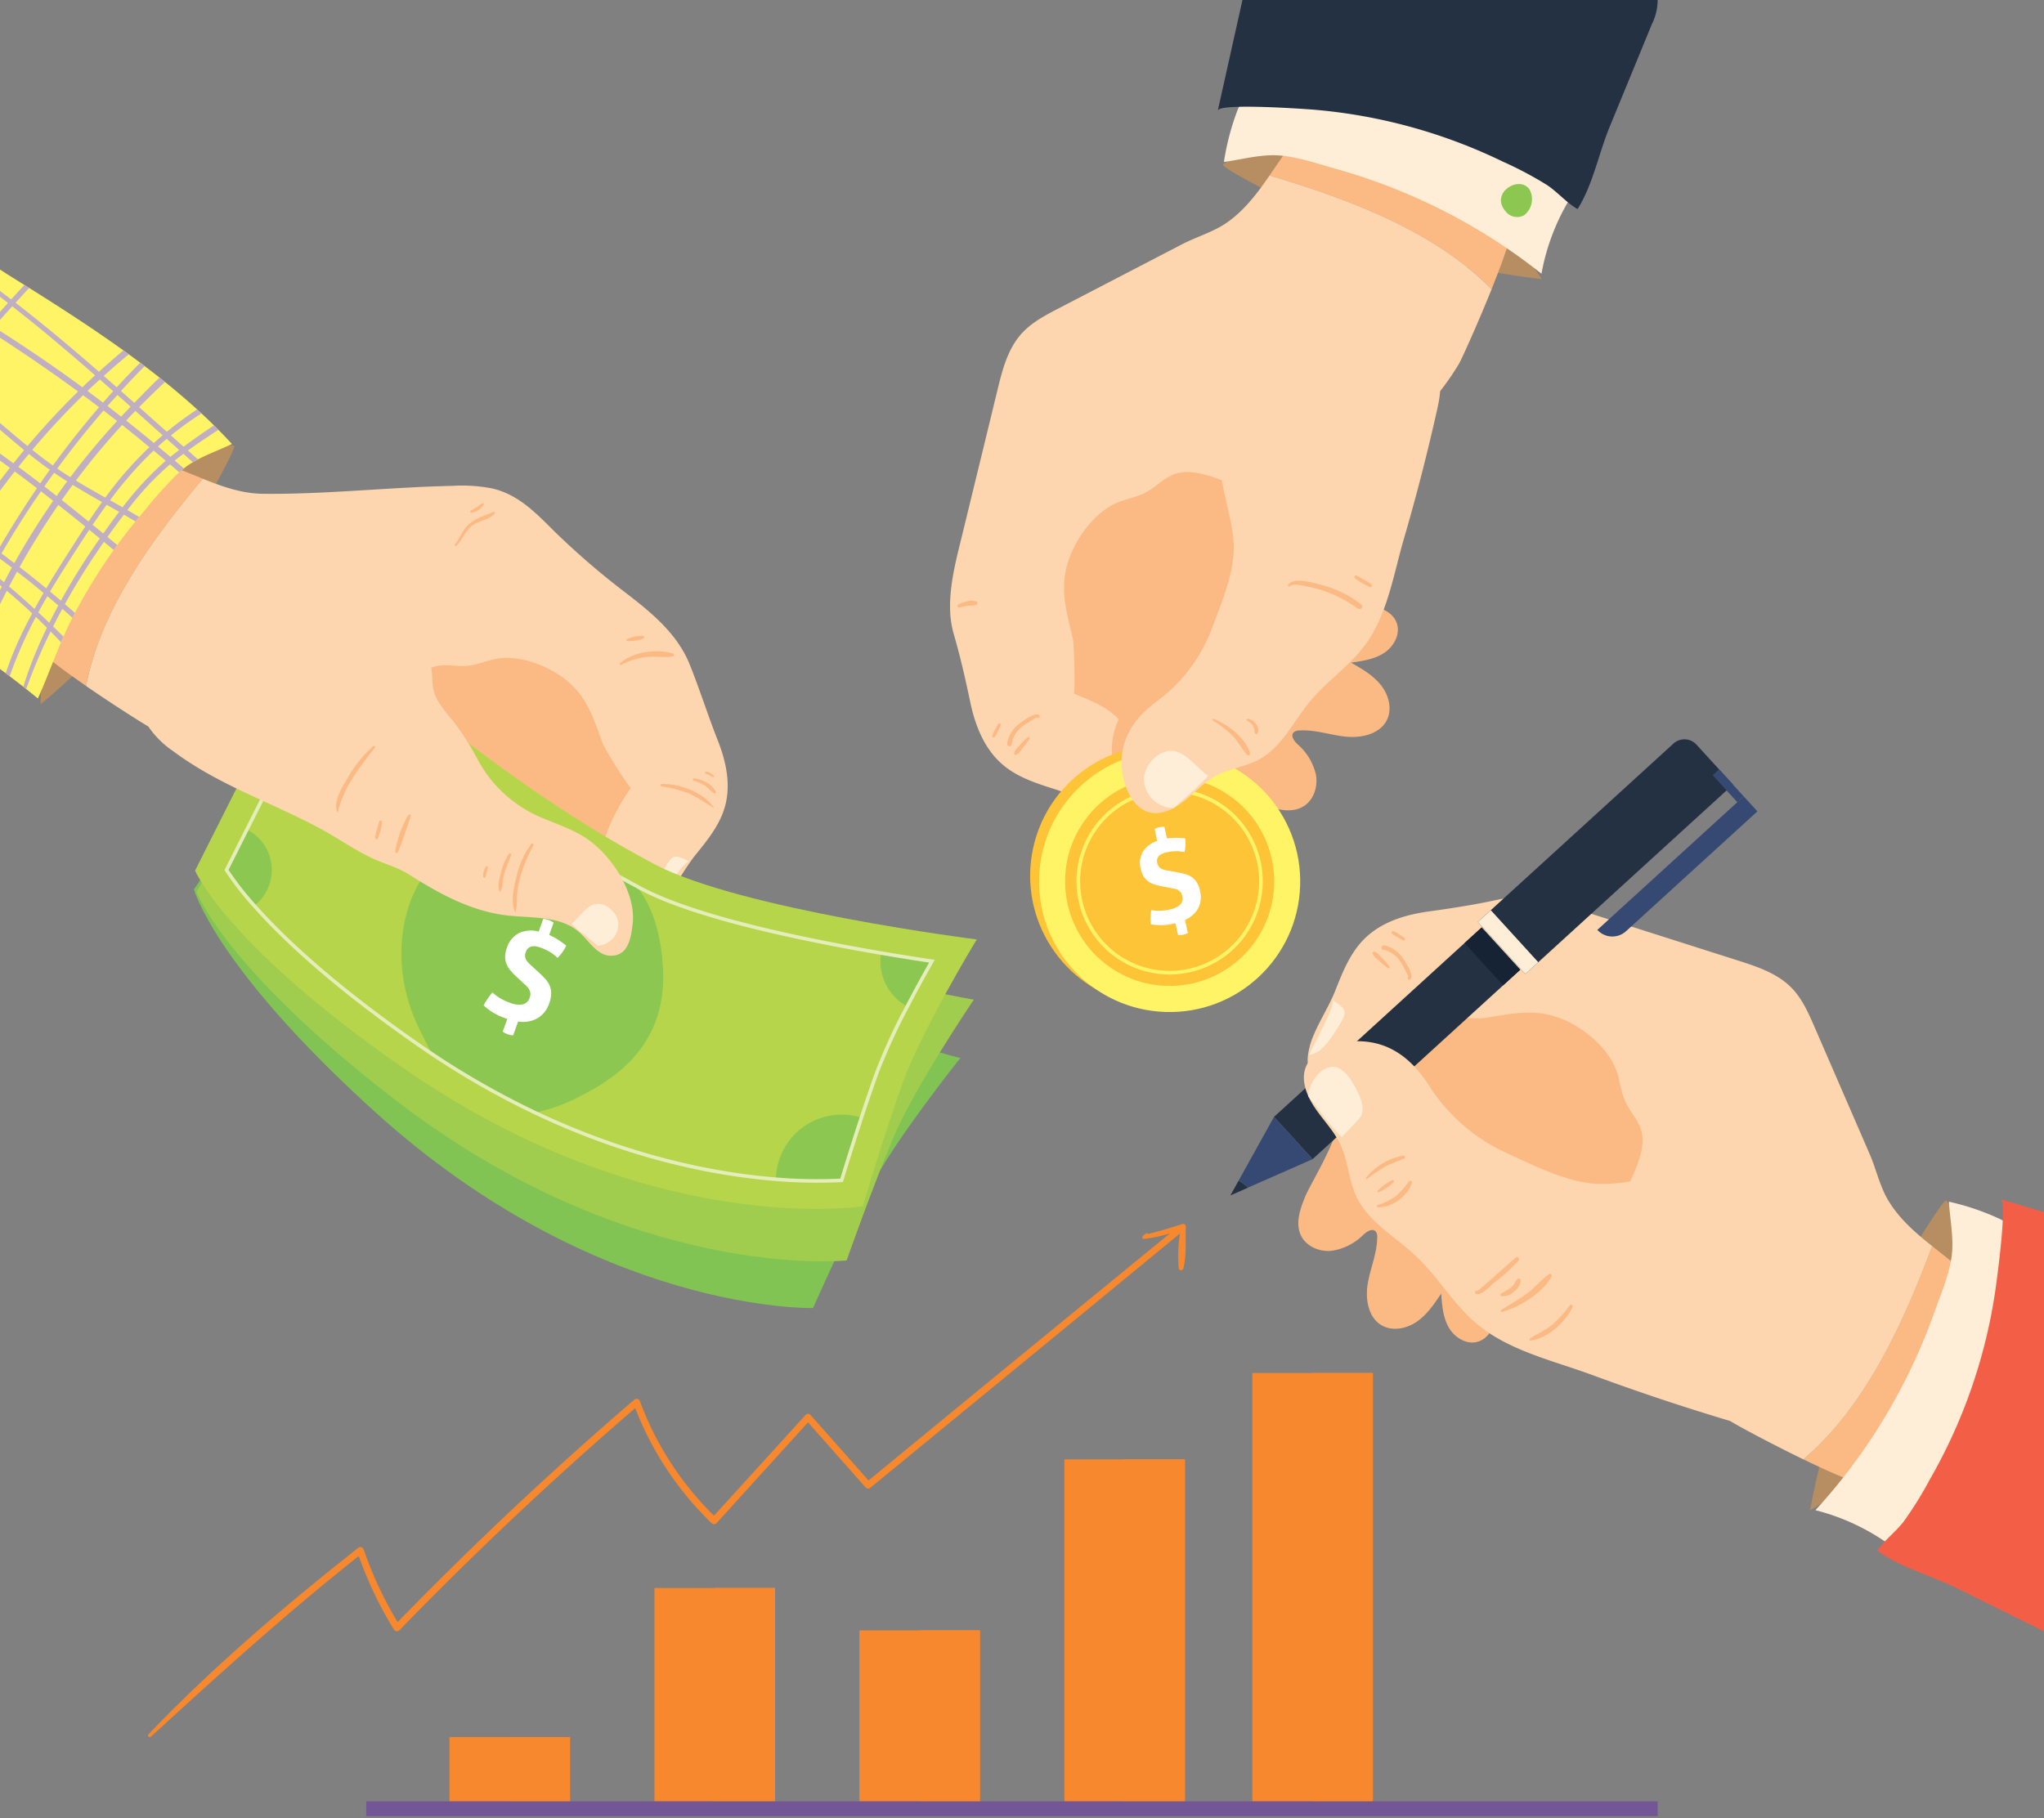 <svg xmlns="http://www.w3.org/2000/svg" xmlns:xlink="http://www.w3.org/1999/xlink" width="489.615" height="435.615" viewBox="0 0 489.615 435.615"><rect x="0" y="0" width="489.615" height="435.615" fill="#808080" stroke="none"/><defs><clipPath id="a"><rect width="489.615" height="435.615" fill="none"/></clipPath></defs><path d="M284.8,300.07a.633.633,0,0,0-.8-.605q-2.327.758-4.678,1.438c-.724.208-1.45.4-2.176.6-.241.067-2.543.673-1.492.252.094-.037.057-.189-.043-.155a2.5,2.5,0,0,0-1.139.808.378.378,0,0,0,.264.638,31.975,31.975,0,0,0,6.3-1.36q-36.157,29.566-72.236,59.228-6.958-7.857-13.914-15.716a.82.82,0,0,0-1.151,0l-21.957,24.151a74.922,74.922,0,0,1-17.729-27.391.848.848,0,0,0-1.394-.368Q123.145,366.936,96,394.847a90.543,90.543,0,0,1-8.128-17.391.832.832,0,0,0-1.367-.361c-17.517,13.838-34.731,28.463-50.17,44.617a.406.406,0,0,0,.574.574C53.16,407.422,69.4,392.677,86.693,379.023a91.2,91.2,0,0,0,8.418,17.607.846.846,0,0,0,1.315.169q27.036-27.863,56.483-53.223a76.72,76.72,0,0,0,18.3,27.572.839.839,0,0,0,1.173,0L194.3,346.994q6.918,7.81,13.828,15.629a.835.835,0,0,0,1.155,0q37.075-30.4,74.1-60.863a35.673,35.673,0,0,0-.271,8.377c.083.574.969.511,1.1,0C285.007,307.014,284.7,303.281,284.8,300.07Z" transform="translate(-0.752 -6.22)" fill="#f7882d"/><g transform="translate(254.958 349.646)"><rect width="28.869" height="81.931" fill="#f7882d"/><rect width="14.998" height="81.931" transform="translate(13.871)" fill="#f7882d"/></g><g transform="translate(205.86 390.611)"><rect width="28.869" height="40.965" fill="#f7882d"/><rect width="14.434" height="40.965" transform="translate(14.434)" fill="#f7882d"/></g><g transform="translate(299.984 328.952)"><rect width="28.869" height="102.624" fill="#f7882d"/><rect width="14.434" height="102.624" transform="translate(14.434)" fill="#f7882d"/></g><g transform="translate(156.762 380.459)"><rect width="28.869" height="51.117" fill="#f7882d"/><rect width="14.434" height="51.117" transform="translate(14.434)" fill="#f7882d"/></g><g transform="translate(107.664 416.179)"><rect width="28.869" height="15.397" fill="#f7882d"/><path d="M0,0H14.434V15.4H0Z" transform="translate(14.434)" fill="#f7882d"/></g><rect width="309.355" height="3.528" transform="translate(87.724 431.576)" fill="#735696"/><g clip-path="url(#a)"><g transform="translate(227.57 -24.946)"><path d="M375.52,67.583a68.767,68.767,0,0,0-57.373-31.307c-2.633-.018-5.349-.833-7.9-.78-3.779.079-8.105,2.483-11.089,4.626-.8.577,13.152,7.689,14.147,8.22q5.308,2.833,10.806,5.29a172.6,172.6,0,0,0,23.875,8.625A170.57,170.57,0,0,0,375.52,67.583Z" transform="translate(-233.783 24.209)" fill="#b68e62"/><path d="M307.662,194.808c3.144,1.057,6.763,2.073,9.626.4,2.506-1.466,3.583-4.716,3.093-7.577a13.608,13.608,0,0,0-4.4-7.34c-.814-.767-1.734-2.013-.981-2.841a1.941,1.941,0,0,1,1.337-.476c3.762-.27,7.438,1.089,11.19,1.475s8.167-.614,9.842-3.993c1.332-2.683.419-6.044-1.451-8.382s-4.539-3.877-7.141-5.359c2.783-.388,5.673-.816,8.007-2.38s3.924-4.623,2.895-7.237c-1.568-3.987-7.147-3.928-10.939-5.922-5.058-2.662-6.68-8.942-8.482-14.366a70.186,70.186,0,0,0-14.76-25.15c-3.537-3.868-7.592-7.388-12.4-9.48s-10.455-2.628-15.287-.6c-4.856,2.043-8.33,6.342-11.594,10.478q-4.533,5.743-9.065,11.485c-3.114,3.944-6.291,8.005-7.806,12.8-2.083,6.578-1.062,14.779-.2,21.517,1.3,10.159,4.842,22.037,11.62,29.889a76.315,76.315,0,0,0,13.459,11.674,10.621,10.621,0,0,0,3.782,2,3.722,3.722,0,0,0,3.864-1.241c.8-1.176.583-2.766,1.073-4.1C285.413,183.366,303.56,193.43,307.662,194.808Z" transform="translate(-232.724 22.987)" fill="#fbba84"/><path d="M314.121,37.653a401.012,401.012,0,0,1,54.168,16.781c1.161.452-1.436,7.882-4.555,15.647-13.753-14.036-34.416-21.654-53.187-27.249C311.745,41.1,312.914,39.346,314.121,37.653Z" transform="translate(-234.021 24.164)" fill="#fbba84"/><path d="M270.017,194.886c-4.288-1.241-8.18-3.548-12.433-4.888-4.359-1.375-8.837-2.812-12.356-5.726-4.6-3.81-6.8-9.525-8-15.219s-2.349-10.773-3.962-16.335c-2.214-7.632.3-16.508,2.116-23.952q4.2-17.241,8.391-34.483c1.16-4.767,2.427-9.742,5.7-13.4,2.418-2.707,5.714-4.437,8.933-6.109l29.525-15.335c3.353-1.742,7.433-2.948,10.521-5.039,4.359-2.952,7.507-7.152,10.479-11.456,18.771,5.6,39.434,13.213,53.187,27.249-3.319,8.258-7.231,16.894-7.853,17.924-4.061,6.708-9.423,13.187-16.572,16.726-6.745,3.339-14.639,2.706-20.809,7.209-2.575,1.88-4.821,4.377-7.851,5.367-4.208,1.373-8.694-.5-12.872-1.963-2.929-1.024-6.6-2.03-9.677-1.078-2.42.748-4.222,2.655-6.317,3.977-2.245,1.417-4.363,1.769-6.769,2.594-5.445,1.867-9.816,7.4-11.993,12.557-3.212,7.609-1.194,13.333.445,20.665.271,1.214.6,13.072.162,12.889,3.854,1.6,7.842,3.056,10.785,6.147a17.539,17.539,0,0,0,2.748,18.989C279.511,196.552,272.579,195.627,270.017,194.886Z" transform="translate(-232.398 24.054)" fill="#fdd5ae"/><path d="M234.374,147.9a7.751,7.751,0,0,1,2.135-.767,3.533,3.533,0,0,1,2.265.029.436.436,0,0,1-.045.79,6.153,6.153,0,0,1-1.88.212,14,14,0,0,0-2.122.428C234.328,148.71,233.955,148.119,234.374,147.9Z" transform="translate(-232.435 21.894)" fill="#fbba84"/><path d="M246.373,181.779a7.248,7.248,0,0,1,2.942-4.768c.865-.671,3.6-2.761,4.694-2.068a.307.307,0,0,1,.135.395c-.076.224-.138.246-.351.343a.224.224,0,0,1-.259-.083l-.069-.1c-.009-.012,0-.023-.009-.034-.557.364-1.692,1.043-1.837,1.13a14.191,14.191,0,0,0-1.768,1.208,6.245,6.245,0,0,0-2.4,4.181C247.377,182.681,246.28,182.481,246.373,181.779Z" transform="translate(-232.688 21.315)" fill="#fbba84"/><path d="M248.073,184.158c.171-.775.929-1.379,1.451-1.952a19.381,19.381,0,0,1,1.847-1.883c.218-.181.558.122.418.363a19.278,19.278,0,0,1-1.553,2.138c-.481.614-.939,1.448-1.677,1.749A.371.371,0,0,1,248.073,184.158Z" transform="translate(-232.723 21.202)" fill="#fbba84"/><path d="M242.74,179.955a4.966,4.966,0,0,1,.607-1.368c.254-.48.52-.953.782-1.428a.355.355,0,0,1,.637.311c-.232.49-.461.981-.7,1.467a5.006,5.006,0,0,1-.755,1.294A.33.33,0,0,1,242.74,179.955Z" transform="translate(-232.612 21.27)" fill="#fbba84"/><path d="M265.2,190.936c.35.152.738.344,1.178.576,2.408,1.272,7.477,3.72,7.708,6.779-1.307-.339-12.8-5.861-13.547-4.615C262.275,190.79,262.727,189.863,265.2,190.936Z" transform="translate(-232.982 20.989)" fill="#ffeed7"/><path d="M375.458,66.072A52.736,52.736,0,0,1,382.391,47.9c.693-1.13-19.968-12.049-21.917-12.942a125.332,125.332,0,0,0-24.727-8.334,123.22,123.22,0,0,0-25.914-3c-3.612-.031-5.777-.285-7.176,3.244A60.629,60.629,0,0,0,299.391,39.3c3.624-.509,7.548-1.511,11.226-1.616,5.057-.143,10.68,1.884,15.508,3.231a140.225,140.225,0,0,1,30.385,12.479A137.515,137.515,0,0,1,375.458,66.072Z" transform="translate(-233.789 24.456)" fill="#ffeed7"/><path d="M401.869,5.272q-5.073,12.344-10.148,24.69c-2.595,6.316-3.989,13.828-7.651,19.6-2.736-1.6-4.709-4.016-7.324-5.768a88.228,88.228,0,0,0-10.567-5.6,128.364,128.364,0,0,0-45.546-12.466c-2.175-.177-22.331-1.579-22.732.218q5.47-24.536,10.939-49.073a128.292,128.292,0,0,1,86.7,13.814c3.576,2,7.449,4.8,7.715,8.89A13.063,13.063,0,0,1,401.869,5.272Z" transform="translate(-233.758 25.475)" fill="#233143"/><path d="M368.26,51.55a3.473,3.473,0,0,0,4.494.925,4.854,4.854,0,0,0,1.257-6.133C371.622,42.791,364.431,47.1,368.26,51.55Z" transform="translate(-235.197 24.011)" fill="#8bc751"/><g transform="translate(13.221 197.51)"><circle cx="31.29" cy="31.29" r="31.29" transform="matrix(0.214, -0.977, 0.977, 0.214, 0, 61.131)" fill="#fec438"/><circle cx="31.29" cy="31.29" r="31.29" transform="matrix(0.033, -0.999, 0.999, 0.033, 7.092, 68.855)" fill="#fff465"/><circle cx="25.044" cy="25.044" r="25.044" transform="matrix(0.535, -0.845, 0.845, 0.535, 4.828, 46.366)" fill="#fec438"/><g transform="translate(17.069 16.286)"><path d="M290.463,236.956a22.312,22.312,0,1,1,16.967-26.6A22.336,22.336,0,0,1,290.463,236.956Zm-9.45-42.719a21.439,21.439,0,1,0,25.565,16.3A21.464,21.464,0,0,0,281.014,194.237Z" transform="translate(-263.33 -192.856)" fill="#fff465"/></g><g transform="translate(32.287 25.537)"><path d="M287.366,225.394l-.216.048c-.592.131-1.128.231-1.6.3a12.257,12.257,0,0,1-1.373.119,12.683,12.683,0,0,1-1.322-.031c-.443-.036-.906-.092-1.4-.172a10.141,10.141,0,0,1-.053-1.643c.027-.564.073-1.154.146-1.773a10.762,10.762,0,0,0,2.269.164,12.58,12.58,0,0,0,2.17-.3,5.1,5.1,0,0,0,2.5-1.161,2.088,2.088,0,0,0,.515-2.08,2.045,2.045,0,0,0-.492-1.008,2.315,2.315,0,0,0-.8-.545,4.263,4.263,0,0,0-.976-.264c-.351-.054-.7-.118-1.033-.2l-1.566-.3a15.522,15.522,0,0,1-1.8-.437,5.266,5.266,0,0,1-1.474-.721,4.155,4.155,0,0,1-1.11-1.182,5.8,5.8,0,0,1-.707-1.853,5.362,5.362,0,0,1,.529-4.133,6.333,6.333,0,0,1,3.427-2.539l-.632-2.858a4.272,4.272,0,0,1,1.122-.419,4.819,4.819,0,0,1,1.223-.1l.614,2.777a14.254,14.254,0,0,1,2.145-.149,21.7,21.7,0,0,1,2.236.142,9.819,9.819,0,0,1-.182,3.264c-.294-.048-.591-.095-.9-.142a6.539,6.539,0,0,0-.948-.071,9.651,9.651,0,0,0-1.1.06,12.358,12.358,0,0,0-1.365.231,6.765,6.765,0,0,0-.916.273,2.438,2.438,0,0,0-.786.471,1.782,1.782,0,0,0-.487.744,1.944,1.944,0,0,0-.018,1.064,2.074,2.074,0,0,0,.392.874,1.881,1.881,0,0,0,.651.521,3.669,3.669,0,0,0,.826.283c.3.067.593.123.888.172l1.766.316q1.119.2,2.052.451a5.418,5.418,0,0,1,1.645.725,4.39,4.39,0,0,1,1.232,1.283,6.592,6.592,0,0,1,.808,2.126,5.822,5.822,0,0,1-.426,4.014,6.517,6.517,0,0,1-3.2,2.87l.691,3.128a4.312,4.312,0,0,1-1.125.419,4.637,4.637,0,0,1-1.221.1Z" transform="translate(-278.871 -202.303)" fill="#fff"/></g></g><g transform="translate(41.098 104.151)"><path d="M300.78,128.192a28.077,28.077,0,0,1,.448,5.042c-.077,6.248-3.15,13.439-5.316,19.211a38.449,38.449,0,0,1-13.138,17.288c-5.267,3.89-8.924,8.979-8.346,16.043.389,4.74,3.235,11.387,8.906,10.663,2.659-.34,4.982-1.938,7.017-3.683s3.927-3.7,6.263-5.019c3.4-1.912,7.486-2.312,10.891-4.217,5.309-2.971,8.01-8.963,11.877-13.66,4.047-4.917,9.532-8.544,13.312-13.67,5.395-7.315,6.8-16.9,9.3-25.451q4.436-15.21,7.9-30.683c.636-2.849,1.242-5.866.332-8.639-1.114-3.4-4.274-5.7-7.5-7.247-12.735-6.112-31.021-3.915-39.188,8.433-3.879,5.867-5.463,13.037-5.443,20.069C298.1,117.906,299.915,123.087,300.78,128.192Z" transform="translate(-274.367 -80.885)" fill="#fdd5ae"/><path d="M286.977,197.418a7.1,7.1,0,0,1-7.152-7.114c.145-3.17,3.387-6.739,6.724-6.6,3.279.138,6.094,4.287,8.657,5.978C292.745,192.454,289.71,194.886,286.977,197.418Z" transform="translate(-274.48 -83.02)" fill="#ffeed7"/><path d="M304.831,184.442c-1.3-1.46-2.119-3.213-3.529-4.626a28.4,28.4,0,0,0-4.644-3.577.2.2,0,0,1,.174-.355c3.365,1.234,7.725,4.575,8.722,8.191A.411.411,0,0,1,304.831,184.442Z" transform="translate(-274.828 -82.858)" fill="#fbba84"/><path d="M306.928,179.287a3.362,3.362,0,0,1-.123-.8,2.833,2.833,0,0,0-.324-.925,2.989,2.989,0,0,0-1.393-1.205.271.271,0,0,1,.168-.506,2.914,2.914,0,0,1,1.958,1.3,2.2,2.2,0,0,1,.339,2.254C307.385,179.653,307.026,179.511,306.928,179.287Z" transform="translate(-275.002 -82.857)" fill="#fbba84"/><path d="M331.817,148.764a34.008,34.008,0,0,0-7.458-4.013,30.159,30.159,0,0,0-4.2-1.169c-1.208-.243-3.738-.987-4.747-.155-.178.147-.451-.1-.339-.294,1.159-2.024,5.82-.6,7.5-.176a26.121,26.121,0,0,1,10.084,4.834C333.323,148.327,332.486,149.213,331.817,148.764Z" transform="translate(-275.212 -82.156)" fill="#fbba84"/><path d="M331.51,141.508c-.4-.257-.106-.918.334-.68.634.344,1.27.685,1.894,1.048a7.923,7.923,0,0,1,1.663,1.083c.232.232.07.753-.31.639A15.393,15.393,0,0,1,331.51,141.508Z" transform="translate(-275.55 -82.129)" fill="#fbba84"/></g></g><g transform="translate(-64.191 59.49)"><path d="M9.954,170.968A65.567,65.567,0,0,1,39.127,115.9c2.086-1.4,3.816-3.474,5.876-4.776,3.046-1.924,7.752-2.286,11.25-2.15.944.035-6.418,13.03-6.93,13.975Q46.592,128,43.51,132.841a164.734,164.734,0,0,1-14.453,19.412A162.657,162.657,0,0,1,9.954,170.968Z" transform="translate(63.985 -61.753)" fill="#b68e62"/><path d="M130.832,236.75c-1.947,2.494-4.289,5.2-7.447,5.378-2.764.151-5.33-1.867-6.444-4.4a12.967,12.967,0,0,1-.361-8.15c.244-1.038.32-2.514-.713-2.775a1.855,1.855,0,0,0-1.314.323c-3.135,1.764-5.343,4.777-8.125,7.056s-6.817,3.8-9.927,2c-2.47-1.435-3.511-4.587-3.252-7.43s1.571-5.469,2.861-8.017c-2.418,1.155-4.941,2.334-7.619,2.317s-5.551-1.614-6.108-4.234c-.848-4,3.62-6.882,5.587-10.461,2.624-4.777.612-10.626-.807-15.886a66.915,66.915,0,0,1-1.483-27.763,35.876,35.876,0,0,1,4.878-14.059c2.722-4.19,6.934-7.587,11.845-8.509,4.937-.928,9.961.665,14.731,2.238l13.248,4.369c4.55,1.5,9.212,3.06,12.937,6.073,5.115,4.139,8.615,11.2,11.472,17.009,4.307,8.764,7.734,20.073,6.472,29.882a72.746,72.746,0,0,1-4.566,16.361,10.135,10.135,0,0,1-1.958,3.577,3.547,3.547,0,0,1-3.725,1.045c-1.257-.513-1.917-1.895-3.011-2.7C142.512,215.952,133.37,233.5,130.832,236.75Z" transform="translate(62.482 -62.437)" fill="#fbba84"/><path d="M43.2,114.843a382.436,382.436,0,0,0-34.26,41.826c-.686.97,5.285,5.515,11.85,10.051,3.559-18.395,15.989-35.316,27.977-49.636C46.9,116.333,45.047,115.556,43.2,114.843Z" transform="translate(64.007 -61.876)" fill="#fbba84"/><path d="M159.843,217.527c2.758-3.241,4.642-7.122,7.32-10.425,2.744-3.385,5.549-6.882,6.816-11.05,1.659-5.451.4-11.152-1.636-16.312-2.36-5.969-4.3-12.158-6.706-18.137-2.968-7.372-9.184-12.419-15.3-17.13a185.767,185.767,0,0,1-16.786-14.426c-4.491-4.429-8.657-9.012-15.1-10.566a37.668,37.668,0,0,0-9.646-.645c-15.121.323-30.357,2.066-45.43,1.9-5.02-.056-9.732-1.741-14.357-3.6-11.988,14.32-24.417,31.241-27.977,49.636,6.98,4.823,14.632,9.636,15.669,10.127,6.757,3.2,14.428,5.535,21.975,4.591,7.12-.89,13.066-5.544,20.342-5.207,3.037.142,6.135.948,9.066.141,4.069-1.12,6.652-4.97,9.207-8.328,1.79-2.355,4.177-5.082,7.13-5.945,2.317-.678,4.753-.109,7.114-.159,2.531-.053,4.4-.887,6.748-1.5,5.313-1.379,11.7.724,16.141,3.681,6.554,4.363,7.959,9.977,10.511,16.669.422,1.108,6.392,10.715,6.647,10.336a46.489,46.489,0,0,0-6.363,12.354c.082-.271,5.7,5.7,6.124,6.437a24.093,24.093,0,0,1,2.718,8.121c.329,1.951-.567,2.934,1.815,2.68C157.234,220.626,159.018,218.5,159.843,217.527Z" transform="translate(63.754 -61.923)" fill="#fdd5ae"/><path d="M163.336,211.025c-.2.3-.406.662-.635,1.077-1.247,2.279-3.991,6.89-2.567,9.446.862-.958,7.1-11.389,8.348-10.793C165.582,209.374,164.735,208.874,163.336,211.025Z" transform="translate(60.873 -63.843)" fill="#ffeed7"/><path d="M54.2,107.637c-2.591,1.235-5.518,2.314-8.137,3.684-.417.213-.828.443-1.225.684-.139.079-.277.16-.413.247a17.314,17.314,0,0,0-1.743,1.24c-.379.288-.758.6-1.122.929a89.963,89.963,0,0,0-7.772,8.559c-.611.707-1.211,1.418-1.809,2.138-.3.355-.6.719-.894,1.082q-2.255,2.763-4.353,5.653c-.285.395-.57.789-.848,1.181a131.64,131.64,0,0,0-9.29,15.075c-.141.259-.274.515-.408.772-.072.135-.138.266-.208.409-.761,1.477-1.465,2.986-2.129,4.505-.2.451-.395.9-.585,1.356-1.907,4.482-3.566,9.048-5.555,13.456-.924-.76-1.856-1.516-2.8-2.266l-.687-.538c-1.073-.845-2.164-1.692-3.268-2.524-.316-.244-.63-.48-.943-.716q-3.314-2.471-6.732-4.892c-.351-.24-.7-.491-1.047-.73q-1.815-1.282-3.647-2.539c-.361-.244-.712-.484-1.065-.731-2.351-1.6-4.708-3.192-7.052-4.751-.337-.227-.671-.447-1-.666-1.592-1.063-3.169-2.107-4.735-3.145-3.893-2.578-8.962-4.919-14.186-7.414-.375-.186-.754-.361-1.136-.544-5.568-2.692-11.238-5.6-15.755-9.225-.284-.229-.557-.454-.833-.686-4.829-4.108-8.171-9.124-8.357-15.718a26.065,26.065,0,0,1,.341-4.986c.027-.207.066-.408.1-.618a31.811,31.811,0,0,1,1.346-4.945c.075-.243.167-.492.262-.732A50.66,50.66,0,0,1-57.019,88.6Q-55,85.8-52.741,83.213c.222-.255.446-.51.672-.757q2.2-2.46,4.6-4.732c.222-.21.445-.42.675-.633A78.669,78.669,0,0,1-29.949,65.174c.3-.158.6-.311.9-.461.319-.167.634-.323.956-.483a30.933,30.933,0,0,1,10.667-3.407c.464-.044.929-.063,1.39-.071.168,0,.329,0,.5,0a17.973,17.973,0,0,1,3.915.521c.476.1.957.239,1.432.386A46.06,46.06,0,0,1,.347,66.95Q2.4,68.232,4.494,69.537c.376.239.753.477,1.138.713,7.5,4.7,15.178,9.651,22.572,14.967.43.307.86.615,1.285.932.922.662,1.832,1.338,2.742,2.013.352.266.706.54,1.068.811q1.791,1.357,3.551,2.754c.445.346.885.7,1.325,1.06q3.961,3.184,7.687,6.566c.343.314.689.636,1.043.954,1.013.948,2.012,1.9,2.991,2.871.357.353.716.705,1.059,1.064C52.067,105.354,53.145,106.491,54.2,107.637Z" transform="translate(65.553 -60.752)" fill="#fff465"/><path d="M161.874,191.825c-.343.012-.341.528-.02.586a29.763,29.763,0,0,1,6.788,1.778,57.8,57.8,0,0,1,5.563,3.319c.074.042.141-.062.1-.122C171.808,193.821,166.108,191.679,161.874,191.825Z" transform="translate(60.834 -63.474)" fill="#fbba84"/><path d="M169.782,190.445a.287.287,0,0,0-.093.565,9.725,9.725,0,0,1,2.795,1.242c.757.5,1.311,1.2,2.027,1.743.232.175.611-.06.481-.352C174.169,191.794,171.676,190.67,169.782,190.445Z" transform="translate(60.671 -63.446)" fill="#fbba84"/><path d="M172.74,188.762c-.321-.092-.4.422-.084.513a11.175,11.175,0,0,1,1.708.846.187.187,0,0,0,.224-.279A3.359,3.359,0,0,0,172.74,188.762Z" transform="translate(60.609 -63.411)" fill="#fbba84"/><path d="M164.4,159.9c-3.921-1.235-9.591-.45-12.706,2.3a.257.257,0,0,0,.305.413,15.63,15.63,0,0,1,6.584-1.938c1.892-.138,3.846.24,5.706-.1C164.6,160.523,164.773,160.014,164.4,159.9Z" transform="translate(61.043 -62.8)" fill="#fbba84"/><path d="M157.251,155.608a5.227,5.227,0,0,0-2.112.192,6.409,6.409,0,0,0-1.82.582c-.179.1-.078.379.1.407a6.954,6.954,0,0,0,2.1-.11,4.8,4.8,0,0,0,1.864-.53C157.617,156.009,157.486,155.653,157.251,155.608Z" transform="translate(61.009 -62.721)" fill="#fbba84"/><path d="M120.5,125.229c-1.919.9-4.143,1.475-5.775,2.874-1.6,1.372-2.154,3.337-3.459,4.926-.217.264.182.574.411.329,1.5-1.6,2.132-3.737,4.016-5.018,1.609-1.093,3.829-1.179,5.11-2.7C120.973,125.449,120.748,125.115,120.5,125.229Z" transform="translate(61.881 -62.091)" fill="#fbba84"/><path d="M117.953,123.13a7.507,7.507,0,0,0-1.236.836,9.014,9.014,0,0,1-1.538.863.293.293,0,0,0,.21.546,4.178,4.178,0,0,0,2.9-1.889A.269.269,0,0,0,117.953,123.13Z" transform="translate(61.803 -62.047)" fill="#fbba84"/><path d="M50.961,104.241c-.343-.359-.7-.712-1.059-1.064-2.471,1.643-4.909,3.345-7.271,5.107q-1.522-1.354-3.041-2.7a82.527,82.527,0,0,1,7.322-5.277c-.354-.318-.7-.639-1.043-.954a79.12,79.12,0,0,0-7.255,5.358q-3.327-2.96-6.641-5.907c1.97-1.994,3.963-3.952,6.024-5.848.058-.059.127-.112.185-.169-.44-.356-.88-.714-1.325-1.06-2.081,1.983-4.081,4.061-6.036,6.049l-3.2-2.835c1.067-1.166,2.152-2.332,3.247-3.473q1.21-1.266,2.437-2.494c-.362-.271-.717-.544-1.068-.811q-2.877,2.882-5.625,5.891Q25.06,92.685,23.5,91.32q2.949-2.656,6-5.171c-.425-.317-.855-.625-1.285-.932-1.993,1.656-3.946,3.368-5.862,5.11C15.832,84.647,9.21,79.09,2.375,73.792c.936-1.019,1.862-2.043,2.8-3.053.151-.165.309-.333.463-.49-.385-.236-.762-.474-1.138-.713Q2.9,71.258,1.331,73c-2.038-1.571-4.1-3.124-6.182-4.64C-7.208,66.653-9.587,64.981-12,63.37c.6-.578,1.21-1.142,1.822-1.707-.475-.147-.956-.283-1.432-.386-.23.212-.449.431-.68.643-.259.252-.5.5-.764.748-.987-.646-1.975-1.292-2.972-1.916-.46.008-.925.026-1.39.071q1.845,1.256,3.678,2.526c-2.071,2.033-4.112,4.1-6.094,6.223q-4.559-2.513-9.207-4.86c-.3.15-.605.3-.9.461q4.7,2.556,9.32,5.226-3.842,4.161-7.433,8.537c-1.192,1.446-2.353,2.925-3.495,4.407-4.992-2.282-10.09-4.353-15.238-6.252-.23.212-.452.423-.675.633,5.107,2.095,10.211,4.207,15.215,6.52-1.226,1.611-2.438,3.234-3.613,4.887a148.822,148.822,0,0,0-16.2-6.675c-.226.247-.449.5-.672.757q8.24,3.12,16.146,6.947a195.713,195.713,0,0,0-10.571,16.708c-.215-.1-.433-.2-.647-.3-5.123-2.275-10.348-4.466-15.678-6.332-.095.241-.187.49-.262.732,5.4,2.194,10.762,4.433,16.06,6.818-.656,1.17-1.277,2.361-1.9,3.537a155.292,155.292,0,0,0-15.5-5.41c-.035.21-.073.411-.1.618,5.129,1.711,10.189,3.565,15.169,5.61-1.084,2.073-2.144,4.164-3.153,6.271-1.377,2.889-2.733,5.832-4,8.823.276.232.549.457.833.686.889-2.141,1.808-4.275,2.791-6.381,1.418-3.039,2.927-6.023,4.5-8.98q7.9,3.289,15.524,7.3c-1.277,2.477-2.468,4.992-3.557,7.566a92.036,92.036,0,0,0-3.5,9.72c.382.183.761.358,1.136.544a108.67,108.67,0,0,1,7.1-17.2c.586.319,1.184.624,1.769.943a191.3,191.3,0,0,1,18.213,11.5c-1.352,2.256-2.669,4.535-3.912,6.847q-2.258,4.18-4.251,8.473c.334.219.668.439,1,.666q3.787-7.788,8.247-15.193,3.23,2.356,6.372,4.834c-.095.17-.2.343-.285.51-2.533,4.705-5.125,9.585-7.282,14.6.354.248.7.488,1.065.732,1.814-3.957,3.592-7.936,5.61-11.8q.881-1.674,1.795-3.334c1.032.833,2.052,1.68,3.075,2.535q-1.213,2.377-2.361,4.782c-1.618,3.4-3.117,6.854-4.472,10.358.351.239.7.49,1.047.73q3.223-7.585,7-14.866,2.184,1.861,4.308,3.773c.6.544,1.176,1.091,1.761,1.641-.581,1.087-1.156,2.163-1.7,3.265A83.531,83.531,0,0,0,.015,162.563c.313.236.627.472.943.716a102.489,102.489,0,0,1,6.285-14.225c.888.853,1.768,1.727,2.635,2.6-.67,1.389-1.323,2.8-1.939,4.21A95.348,95.348,0,0,0,4.226,165.8l.687.538a131.081,131.081,0,0,1,5.856-13.786q1.271,1.291,2.5,2.6c.19-.456.383-.9.585-1.356-.825-.825-1.656-1.645-2.49-2.448q1.071-2.121,2.2-4.211c.321.277.646.544.966.823.489.437.976.872,1.455,1.331.07-.143.135-.274.208-.409.134-.257.267-.512.408-.772-.79-.712-1.608-1.405-2.414-2.111.67-1.2,1.344-2.4,2.039-3.58,2.281-3.878,4.742-7.656,7.322-11.337.781.644,1.567,1.3,2.343,1.953.278-.392.563-.786.848-1.181-.778-.655-1.57-1.3-2.351-1.949.661-.922,1.32-1.852,2-2.761.638-.869,1.29-1.724,1.942-2.58.077.041.159.09.237.131.849.494,1.693,1,2.529,1.506.3-.363.594-.727.894-1.082-.936-.559-1.876-1.107-2.825-1.651a70.538,70.538,0,0,1,9.918-10.7c.1-.091.2-.166.3-.248.186.161.374.3.552.465.548.476,1.1.952,1.639,1.438.364-.327.743-.641,1.122-.929Q41.6,112.544,40.5,111.6c.689-.549,1.385-1.084,2.09-1.613.757.672,1.5,1.339,2.252,2.014.4-.242.808-.471,1.225-.684Q44.86,110.26,43.66,109.2C46.037,107.475,48.5,105.853,50.961,104.241Zm-13.355,1.3c-.71.611-1.406,1.235-2.1,1.866-2.192-1.814-4.4-3.613-6.636-5.384.367-.39.716-.782,1.085-1.164s.759-.764,1.129-1.146Q34.35,102.617,37.606,105.542Zm-25.995,8.994c1.026.7,2.073,1.388,3.13,2.051-.856,1.157-1.707,2.33-2.536,3.512-.871-.69-1.742-1.381-2.625-2.057l-.3-.232C10.039,116.708,10.826,115.622,11.612,114.536Zm-3.326,2.524c-1.731-1.332-3.48-2.639-5.237-3.942q1.246-1.56,2.526-3.1c1.3,1.043,2.623,2.077,3.974,3.064.346.251.692.483,1.035.726Q9.428,115.429,8.285,117.061Zm4.937-2.946c-.288-.192-.574-.4-.854-.6q5.257-7.164,11.081-13.892c1.085.831,2.17,1.662,3.243,2.507q-4.787,5.217-9.169,10.8c-.687.878-1.353,1.767-2.027,2.658C14.734,115.1,13.974,114.611,13.223,114.114Zm-1.9-1.321c-1.681-1.2-3.33-2.455-4.938-3.745q5.756-6.833,12.169-13.1,1.924,1.426,3.825,2.862Q16.581,105.569,11.326,112.793ZM5.24,108.125C1.029,104.7-3.027,101.07-7.3,97.719c-2.194-1.724-4.47-3.336-6.792-4.86,3.324-4.18,6.8-8.248,10.314-12.244Q7.008,87.5,17.34,95.054,10.983,101.3,5.24,108.125ZM-10.5,96.782C-5.321,100.64-.56,105.014,4.428,109.1q-1.3,1.567-2.558,3.155c-6.6-4.833-13.371-9.445-20.37-13.682q1.807-2.431,3.69-4.8C-13.353,94.732-11.909,95.729-10.5,96.782ZM1.013,113.338Q-4.509,120.4-9.332,127.963a1.2,1.2,0,0,1-.112-.082q-9.827-6.626-20.251-12.328A163.326,163.326,0,0,1-19.267,99.612C-12.3,103.869-5.563,108.485,1.013,113.338Zm1.171.87q2.672,1.981,5.311,4.021Q2.5,125.556-1.907,133.2q-3.1-2.271-6.273-4.436Q-3.342,121.238,2.184,114.207Zm2.8,9.91c1.134-1.736,2.294-3.447,3.477-5.148.976.757,1.949,1.525,2.928,2.289q-5.018,7.23-9.306,14.921c-1.019-.776-2.039-1.552-3.071-2.314Q1.877,128.918,4.988,124.117Zm7.633-1.887q3.071,2.431,6.108,4.891l.353.292c-1.689,2.564-3.324,5.152-4.974,7.726q-2.244,3.521-4.377,7.1c-.441-.357-.871-.735-1.321-1.1Q5.9,139.1,3.333,137.127,7.637,129.463,12.621,122.23Zm.82-1.16c.864-1.232,1.745-2.443,2.628-3.646,2.31,1.421,4.666,2.78,7.02,4.13q-1.655,2.306-3.218,4.665C17.739,124.49,15.6,122.764,13.441,121.07Zm3.386-4.667A171.363,171.363,0,0,1,27.9,103.082q3.3,2.609,6.546,5.31a85.436,85.436,0,0,0-8.626,9.493q-.993,1.278-1.954,2.595C21.493,119.138,19.127,117.8,16.827,116.4ZM29.936,98.694c-.758.789-1.523,1.581-2.274,2.386-1.059-.831-2.129-1.669-3.2-2.5a.327.327,0,0,0-.063-.047q1.184-1.337,2.378-2.65C27.827,96.821,28.891,97.758,29.936,98.694Zm-4.173-3.7c-.821.9-1.638,1.814-2.442,2.737-1.235-.943-2.467-1.877-3.714-2.806.2-.183.389-.381.59-.574.778-.735,1.574-1.45,2.365-2.173C23.633,93.112,24.7,94.049,25.763,94.994ZM9.061,80.653q6.262,5.175,12.361,10.528c-1.018.943-2.035,1.895-3.034,2.866Q8.024,86.437-2.856,79.594q2.211-2.493,4.44-4.937Q5.361,77.6,9.061,80.653ZM-13.36,64.665c.207-.2.424-.4.632-.607Q-5.965,68.8.563,73.854C-.95,75.531-2.463,77.207-3.951,78.9q-5.9-3.682-11.933-7.138c-.946-.537-1.9-1.053-2.854-1.586C-16.979,68.308-15.192,66.464-13.36,64.665Zm-6.172,6.369q7.437,4.3,14.677,8.9c-2.311,2.66-4.609,5.332-6.855,8.047-1.153,1.387-2.28,2.79-3.407,4.194a126.232,126.232,0,0,0-13.359-7.392c-.654-.31-1.312-.61-1.966-.92Q-25.269,77.213-19.533,71.034ZM-31.139,84.763a130.02,130.02,0,0,1,15.294,8.324c-1.258,1.6-2.511,3.209-3.731,4.835-4.834-2.894-9.767-5.626-14.833-8.1-.131-.066-.25-.118-.382-.183Q-33,87.173-31.139,84.763Zm-11.184,16.06q3.236-5.184,6.793-10.161,7.753,3.8,15.195,8.3a161.511,161.511,0,0,0-10.52,15.958q-7.532-4.06-15.319-7.6C-44.927,105.137-43.649,102.963-42.323,100.823Zm9.243,18.167c-4.559-2.384-9.206-4.6-13.945-6.6-.531-.224-1.06-.44-1.587-.656.627-1.176,1.267-2.339,1.926-3.5,5.171,2.355,10.283,4.857,15.311,7.6C-31.955,116.883-32.525,117.93-33.08,118.99Zm1.188.613c.543-1.046,1.106-2.09,1.68-3.122q10.408,5.775,20.243,12.493c-.629,1.008-1.229,2.022-1.839,3.032A186.318,186.318,0,0,0-31.892,119.6Zm22.967,14.459c-.586-.435-1.189-.845-1.779-1.269.616-1.02,1.242-2.035,1.874-3.035q3.195,2.194,6.3,4.495c-.623,1.094-1.224,2.2-1.828,3.294Q-6.614,135.767-8.926,134.062Zm5.462,4.2c.616-1.109,1.233-2.219,1.87-3.32,1.024.766,2.059,1.535,3.079,2.312-.64,1.163-1.251,2.333-1.862,3.5C-1.389,139.91-2.426,139.087-3.463,138.265Zm4.277,3.509c.632-1.187,1.263-2.374,1.911-3.54.824.637,1.655,1.272,2.474,1.919,1.308,1.04,2.6,2.1,3.881,3.171q-1.112,1.911-2.164,3.834C4.919,145.321,2.882,143.519.814,141.773Zm9.649,8.708c-.806-.777-1.628-1.549-2.439-2.316-.069-.063-.145-.122-.213-.185q1.066-1.959,2.181-3.884c.88.739,1.751,1.475,2.627,2.226C11.879,147.694,11.156,149.084,10.463,150.482Zm2.775-5.305c-.863-.738-1.734-1.455-2.6-2.183q1.586-2.694,3.284-5.35c2.009-3.168,4.028-6.339,6.11-9.454.836.694,1.681,1.387,2.525,2.078A164.028,164.028,0,0,0,13.238,145.176Zm13.372-20.528q-1.644,2.194-3.225,4.436c-.847-.7-1.7-1.4-2.555-2.084,1.1-1.624,2.229-3.226,3.376-4.806.992.564,1.986,1.136,2.973,1.71C26.989,124.148,26.8,124.4,26.611,124.649Zm1.4-1.837c-.995-.572-2-1.137-3-1.7a91.168,91.168,0,0,1,10.431-11.9c.97.812,1.947,1.614,2.912,2.436A75.085,75.085,0,0,0,28.009,122.812Zm11.819-12.384c-.125.092-.236.2-.358.3-.982-.843-1.983-1.663-2.978-2.492.493-.456,1-.908,1.514-1.347.188-.161.386-.317.574-.478.688.609,1.368,1.221,2.056,1.83.312.281.626.561.935.834C40.986,109.52,40.4,109.967,39.828,110.427Z" transform="translate(65.545 -60.752)" fill="#c0aec3"/><g transform="translate(110.648 88.621)"><path d="M231.032,256.83c-.331.339-15.95,20-21.945,31.646s-13.355,28.235-13.355,28.235-51.475,1.4-104.924-46.993c-38.36-34.735-43.366-53.3-43.366-53.3L85.42,160.365s31.639,40.57,71.306,68.634C175.721,242.436,231.032,256.83,231.032,256.83Z" transform="translate(-47.442 -151.442)" fill="#81c453"/><path d="M234.279,242.795c-.3.364-14.329,21.19-19.39,33.272s-11.095,29.2-11.095,29.2-51.206,5.444-108.293-38.6C54.53,235.05,48.081,216.94,48.081,216.94l33.456-58.868s34.729,37.959,76.48,62.818C178.008,232.793,234.279,242.795,234.279,242.795Z" transform="translate(-47.455 -151.395)" fill="#a0cd4e"/><path d="M234.977,228.227c-.285.379-13.251,21.88-17.7,34.2s-9.619,29.716-9.619,29.716-50.87,8-110.089-33.135c-42.5-29.523-49.851-47.288-49.851-47.288l30.469-60.468s36.586,36.174,79.527,58.913C178.276,221.053,234.977,228.227,234.977,228.227Z" transform="translate(-47.448 -151.253)" fill="#b6d54b"/><path d="M65.531,208.761a10.825,10.825,0,0,1-3.475,12.444,71.95,71.95,0,0,1-6.651-8.557l4.88-9.687A10.806,10.806,0,0,1,65.531,208.761Z" transform="translate(-47.607 -152.327)" fill="#8bc751"/><path d="M89.292,170.1a11.5,11.5,0,0,1-13.783,2.625l5.181-10.274C83.024,164.581,85.918,167.177,89.292,170.1Z" transform="translate(-48.025 -151.486)" fill="#8bc751"/><path d="M210.281,273.442c-1.893,5.77-3.624,11.335-4.745,15.008a117.7,117.7,0,0,1-15.728-.264,15.733,15.733,0,0,1,20.474-14.743Z" transform="translate(-50.399 -153.776)" fill="#8bc751"/><path d="M227.7,235.136c-1.818,3.2-3.893,6.965-5.9,10.836a12.346,12.346,0,0,1-6.28-12.791C220.1,233.961,224.26,234.62,227.7,235.136Z" transform="translate(-50.93 -152.955)" fill="#8bc751"/><path d="M160.831,235.954c.886,14.9-6.781,24.332-19.539,30.7a40.022,40.022,0,0,1-11.118,4.088,197.148,197.148,0,0,1-24.694-14.063l0-.008c-.811-1.578-1.573-3.192-2.439-4.847-5.092-9.717-6.485-21.175-2.7-31.626,4.378-12.087,16.748-19.648,29.167-18.836l24.851,15.028.06.039c.117.143.231.277.34.422C158.908,222.142,160.435,229.255,160.831,235.954Z" transform="translate(-48.496 -152.293)" fill="#8bc751"/><path d="M224.378,233.666c-1.818,3.2-3.893,6.965-5.9,10.836a141.454,141.454,0,0,0-7.3,15.9c-1.224,3.383-2.484,7.109-3.689,10.752-1.893,5.77-3.624,11.335-4.745,15.008a117.7,117.7,0,0,1-15.728-.264c-14.045-1.123-34.476-4.911-57.729-15.963a197.144,197.144,0,0,1-24.694-14.063l0-.008q-1.528-1.018-3.064-2.086c-20.712-14.389-32.719-25.783-39.469-33.412a71.951,71.951,0,0,1-6.651-8.557l4.88-9.687,14.806-29.4,5.181-10.274c2.334,2.134,5.228,4.73,8.6,7.649a415.2,415.2,0,0,0,39.743,30.456c7.842,5.251,16.192,10.386,24.851,15.028l.06.039c.415.224.82.443,1.233.659,13.007,6.894,38.747,12.234,57.437,15.434C216.782,232.492,220.938,233.151,224.378,233.666Z" transform="translate(-47.607 -151.486)" fill="none" stroke="#e5eebb" stroke-miterlimit="10" stroke-width="0.849"/><g transform="translate(69.392 72.038)"><path d="M123.972,248.8l-.231-.083q-.944-.339-1.671-.663a13.805,13.805,0,0,1-1.35-.7,14.016,14.016,0,0,1-1.213-.807c-.393-.294-.791-.618-1.2-.981a11.226,11.226,0,0,1,.917-1.564c.356-.508.747-1.032,1.178-1.567a11.91,11.91,0,0,0,2.02,1.486,13.975,13.975,0,0,0,2.2,1,5.61,5.61,0,0,0,3.014.387,2.3,2.3,0,0,0,1.7-1.636,2.264,2.264,0,0,0,.133-1.229,2.552,2.552,0,0,0-.425-.978,4.722,4.722,0,0,0-.756-.822c-.295-.256-.579-.52-.848-.79l-1.282-1.2a17.032,17.032,0,0,1-1.417-1.463,5.79,5.79,0,0,1-.951-1.537,4.587,4.587,0,0,1-.341-1.756,6.363,6.363,0,0,1,.43-2.143,5.9,5.9,0,0,1,2.922-3.544,6.987,6.987,0,0,1,4.69-.354l1.09-3.037a4.7,4.7,0,0,1,1.294.269,5.253,5.253,0,0,1,1.2.626l-1.059,2.95a15.728,15.728,0,0,1,2.087,1.122,23.682,23.682,0,0,1,2,1.446,10.852,10.852,0,0,1-2.089,2.937c-.246-.217-.5-.436-.751-.658a7.248,7.248,0,0,0-.842-.625,11.075,11.075,0,0,0-1.063-.592,13.908,13.908,0,0,0-1.408-.586,7.334,7.334,0,0,0-1.014-.284,2.712,2.712,0,0,0-1.011-.023,1.973,1.973,0,0,0-.891.408,2.149,2.149,0,0,0-.642.982,2.3,2.3,0,0,0-.149,1.046,2.086,2.086,0,0,0,.3.869,4.149,4.149,0,0,0,.605.75q.358.355.727.683l1.461,1.333q.924.849,1.648,1.627a5.949,5.949,0,0,1,1.107,1.642,4.808,4.808,0,0,1,.4,1.92,7.25,7.25,0,0,1-.5,2.459,6.417,6.417,0,0,1-2.757,3.491,7.18,7.18,0,0,1-4.669.8l-1.194,3.323a4.759,4.759,0,0,1-1.3-.27,5.077,5.077,0,0,1-1.2-.625Z" transform="translate(-118.306 -224.819)" fill="#fff"/></g></g><g transform="translate(98.484 87.258)"><path d="M105.713,171.214a41.105,41.105,0,0,0,3.451,4.513,66.5,66.5,0,0,1,6.071,9.505,30.8,30.8,0,0,0,14.933,13.644c4.147,1.781,8.563,3.144,12.142,5.894,5.427,4.168,10.769,12.609,9.975,19.568-.367,3.227-.954,7.932-5.412,7.747-3.184-.131-5.018-3.533-7.41-5.638-4.55-4.006-11.368-3.313-17.388-4.027-8.441-1-16.055-5.138-23.117-9.634-3.121-1.988-6.092-2.636-9.341-4.18-3.988-1.9-7.66-4.493-11.53-6.614-12.036-6.6-24.605-10.514-35.865-18.9a22.6,22.6,0,0,1-5.492-5.254,8.692,8.692,0,0,1-1.411-7.248c.771-2.489,2.92-4.266,5.011-5.822,10.357-7.708,24.276-17.2,37.954-14.415,3.361.683,6.825,1.561,10.143,2.458a44.667,44.667,0,0,1,9.822,3.954c2.333,1.28,4.7,2.953,5.54,5.476.537,1.6.384,3.345.584,5.023A9.925,9.925,0,0,0,105.713,171.214Z" transform="translate(-35.021 -149.861)" fill="#fdd5ae"/><path d="M146.152,231.151A5.181,5.181,0,0,0,151,225.617c-.263-2.3-2.8-4.738-5.223-4.47-2.381.263-4.223,3.423-6.006,4.782C141.706,227.824,144.037,229.445,146.152,231.151Z" transform="translate(-37.196 -151.341)" fill="#ffeed7"/><path d="M93.417,201.261c.093-.441-.547-.69-.684-.233-.195.659-.394,1.318-.57,1.984a7.514,7.514,0,0,0-.39,1.851c0,.312.46.554.64.221A14.639,14.639,0,0,0,93.417,201.261Z" transform="translate(-36.199 -150.918)" fill="#fbba84"/><path d="M129.874,206.49a21.139,21.139,0,0,0-3.549,7.82c-.61,2.4-1.446,6.136-.359,8.471.029.063.144.087.168,0a15.8,15.8,0,0,0,.29-3.536,27.23,27.23,0,0,1,.613-4.168,35.933,35.933,0,0,1,3.366-8.272A.313.313,0,0,0,129.874,206.49Z" transform="translate(-36.899 -151.035)" fill="#fbba84"/><path d="M124.461,208.884a12.551,12.551,0,0,0-1.887,4.351c-.368,1.386-.906,3.239-.416,4.638a.161.161,0,0,0,.294.008c.554-1.216.492-2.742.828-4.043.418-1.618,1.142-3.081,1.676-4.65C125.056,208.889,124.674,208.6,124.461,208.884Z" transform="translate(-36.826 -151.084)" fill="#fbba84"/><path d="M118.927,212.011a3.317,3.317,0,0,0-.719,2.469.265.265,0,0,0,.5.081,9.16,9.16,0,0,0,.364-1.192,6.983,6.983,0,0,0,.254-1.179A.229.229,0,0,0,118.927,212.011Z" transform="translate(-36.748 -151.15)" fill="#fbba84"/><path d="M99.812,199.418a25.243,25.243,0,0,0-3.125,8.683.339.339,0,0,0,.642.192c1.138-2.791,2.128-5.749,3.064-8.615A.319.319,0,0,0,99.812,199.418Z" transform="translate(-36.301 -150.886)" fill="#fbba84"/><path d="M91.078,182.574a30.424,30.424,0,0,0-6.166,7.731c-1.239,2.142-3.407,5.405-2.467,8a.112.112,0,0,0,.212-.022c1.377-5.856,5.136-10.666,8.827-15.282C91.687,182.743,91.338,182.347,91.078,182.574Z" transform="translate(-36.001 -150.539)" fill="#fbba84"/></g></g><g transform="translate(294.73 175.514)"><g transform="translate(16.267 39.574)"><path d="M442.8,367.894a68.669,68.669,0,0,0,35.171-54.978c.2-2.621,1.2-5.27,1.326-7.819.184-3.769-1.911-8.246-3.838-11.367-.519-.841-8.573,12.567-9.171,13.521q-3.192,5.091-6.02,10.4a172.427,172.427,0,0,0-10.251,23.183A170.282,170.282,0,0,0,442.8,367.894Z" transform="translate(-320.195 -221.188)" fill="#b68e62"/><path d="M319.319,291.4c-1.27,3.059-2.535,6.592-1.064,9.561,1.286,2.6,4.449,3.9,7.333,3.607a13.6,13.6,0,0,0,7.617-3.871c.821-.757,2.126-1.587,2.9-.78a1.938,1.938,0,0,1,.382,1.365c.008,3.767-1.6,7.333-2.246,11.045s.045,8.177,3.294,10.081c2.58,1.513,5.991.837,8.451-.864s4.177-4.252,5.834-6.741c.194,2.8.419,5.708,1.815,8.142s4.333,4.229,7.009,3.386c4.079-1.286,4.409-6.847,6.659-10.486,3-4.854,9.372-6.034,14.9-7.452a70.077,70.077,0,0,0,26.077-12.956c4.1-3.255,7.888-7.049,10.305-11.692s3.344-10.232,1.655-15.186c-1.7-4.979-5.74-8.74-9.633-12.278l-10.812-9.829c-3.713-3.375-7.537-6.821-12.2-8.665-6.41-2.53-14.648-2.085-21.421-1.693-10.21.589-22.288,3.293-30.581,9.5a76.185,76.185,0,0,0-12.564,12.6,10.6,10.6,0,0,0-2.252,3.628,3.716,3.716,0,0,0,.967,3.936c1.115.882,2.715.772,4.013,1.354C332.264,270.029,320.977,287.406,319.319,291.4Z" transform="translate(-317.594 -219.986)" fill="#fbba84"/><path d="M476.906,308.809A400.386,400.386,0,0,1,456.427,361.6c-.531,1.125-7.752-1.977-15.27-5.625,14.937-12.725,23.96-32.78,30.839-51.089C473.64,306.2,475.3,307.489,476.906,308.809Z" transform="translate(-320.161 -221.421)" fill="#fbba84"/><path d="M320.818,253.808c1.534-4.186,4.1-7.9,5.734-12.047,1.672-4.246,3.415-8.606,6.561-11.91,4.116-4.32,9.961-6.114,15.718-6.913s10.895-1.593,16.547-2.813c7.756-1.674,16.424,1.451,23.713,3.772l33.767,10.754c4.668,1.487,9.537,3.094,12.954,6.6,2.528,2.6,4.024,6,5.466,9.324L454.5,281.054c1.5,3.462,2.422,7.611,4.29,10.83,2.637,4.548,6.6,7.976,10.684,11.235-6.879,18.31-15.9,38.364-30.839,51.089-8-3.879-16.327-8.375-17.31-9.068-6.4-4.511-12.481-10.3-15.511-17.67-2.857-6.952-1.678-14.771-5.736-21.23-1.693-2.7-4.026-5.106-4.8-8.194-1.075-4.287,1.1-8.626,2.85-12.686,1.223-2.847,2.48-6.429,1.746-9.565-.578-2.462-2.351-4.39-3.522-6.569-1.256-2.334-1.46-4.47-2.114-6.923-1.482-5.555-6.689-10.293-11.675-12.819-7.356-3.728-13.2-2.115-20.616-.993-1.228.186-13.064-.306-12.85-.734-1.862,3.729-3.589,7.6-6.872,10.317a17.512,17.512,0,0,0-19.107,1.419C318.5,263.149,319.9,256.307,320.818,253.808Z" transform="translate(-317.641 -219.65)" fill="#fdd5ae"/><path d="M373.347,221.717a7.8,7.8,0,0,1,.616,2.18,3.522,3.522,0,0,1-.188,2.254.435.435,0,0,1-.783-.1,6.148,6.148,0,0,1-.08-1.887,14,14,0,0,0-.279-2.145C372.548,221.615,373.161,221.284,373.347,221.717Z" transform="translate(-318.737 -219.689)" fill="#fbba84"/><path d="M338.642,231.308a7.239,7.239,0,0,1,4.546,3.262c.608.908,2.5,3.783,1.734,4.82a.308.308,0,0,1-.4.108c-.217-.092-.234-.155-.317-.374a.225.225,0,0,1,.1-.252l.1-.061c.013-.008.024,0,.035-.007-.325-.58-.921-1.758-1-1.908a14.235,14.235,0,0,0-1.081-1.844,6.234,6.234,0,0,0-4-2.683C337.673,232.245,337.949,231.167,338.642,231.308Z" transform="translate(-318.017 -219.892)" fill="#fbba84"/><path d="M336.223,232.841c.76.224,1.309,1.022,1.844,1.581a19.268,19.268,0,0,1,1.747,1.97c.165.23-.161.548-.391.392a19.314,19.314,0,0,1-2.022-1.7c-.578-.522-1.378-1.036-1.625-1.793A.37.37,0,0,1,336.223,232.841Z" transform="translate(-317.971 -219.924)" fill="#fbba84"/><path d="M340.8,227.821a4.979,4.979,0,0,1,1.321.7c.46.287.913.585,1.368.879a.354.354,0,0,1-.355.612c-.471-.265-.945-.528-1.412-.8a5.025,5.025,0,0,1-1.236-.842A.33.33,0,0,1,340.8,227.821Z" transform="translate(-318.068 -219.82)" fill="#fbba84"/><path d="M328.19,249.428c-.176.338-.394.712-.656,1.134-1.435,2.31-4.224,7.19-7.288,7.207.429-1.278,6.727-12.338,5.539-13.174C328.538,246.529,329.431,247.043,328.19,249.428Z" transform="translate(-317.649 -220.168)" fill="#ffeed7"/><path d="M444.09,367.92a52.678,52.678,0,0,1,17.621,8.17c1.078.769,13.39-19.055,14.415-20.934A125.116,125.116,0,0,0,486.146,331.1a123.09,123.09,0,0,0,4.792-25.606c.281-3.6.684-5.736-2.734-7.373a60.4,60.4,0,0,0-12.16-4.118c.255,3.645.98,7.623.829,11.3-.209,5.047-2.619,10.508-4.3,15.223a140.04,140.04,0,0,1-14.542,29.4A137.355,137.355,0,0,1,444.09,367.92Z" transform="translate(-320.221 -221.195)" fill="#ffeed7"/><path d="M502.119,398.4l-23.891-11.822c-6.111-3.025-13.5-4.935-18.991-8.983,1.788-2.614,4.327-4.412,6.254-6.895a88,88,0,0,0,6.308-10.138,128.168,128.168,0,0,0,15.581-44.5c.328-2.154,3.125-22.135,1.361-22.66L536.867,307.7a128.109,128.109,0,0,1-19.782,85.4c-2.245,3.423-5.3,7.088-9.393,7.069A13.038,13.038,0,0,1,502.119,398.4Z" transform="translate(-320.536 -221.182)" fill="#f25f46"/></g><path d="M3.911,0H16.869a0,0,0,0,1,0,0V67.329a0,0,0,0,1,0,0H0a0,0,0,0,1,0,0V3.911A3.911,3.911,0,0,1,3.911,0Z" transform="translate(109.009 0) rotate(47.622)" fill="#233143"/><rect width="16.869" height="4.196" transform="translate(62.372 42.553) rotate(47.622)" fill="#ffeed7"/><path d="M390.74,226.831h0L425.8,194.843l3.279,3.594-31.464,28.709A4.866,4.866,0,0,1,390.74,226.831Z" transform="translate(-302.846 -179.561)" fill="#364973"/><rect width="13.712" height="67.329" transform="translate(60.183 46.687) rotate(47.622)" fill="#233143"/><rect width="13.712" height="5.548" transform="translate(60.183 46.687) rotate(47.622)" fill="#162334"/><path d="M300.982,292.4l4.234-1.867a11.4,11.4,0,0,0-2.274-1.663Z" transform="translate(-300.982 -181.514)" fill="#233143"/><path d="M311.47,273.258l-8.486,15.283a11.4,11.4,0,0,1,2.274,1.663l15.454-6.816Z" transform="translate(-301.024 -181.19)" fill="#364973"/><rect width="8.751" height="2.07" transform="matrix(0.674, 0.739, -0.739, 0.674, 117.054, 8.817)" fill="#364973"/><g transform="translate(17.595 73.946)"><path d="M394.015,288.755a31.552,31.552,0,0,1-5.681.108c-6.99-.575-14.8-4.577-21.095-7.453a43.163,43.163,0,0,1-18.332-16.059c-3.944-6.2-9.356-10.693-17.31-10.6-5.339.065-13,2.734-12.634,9.139.172,3,1.78,5.73,3.575,8.144s3.841,4.686,5.13,7.4c1.875,3.956,2,8.563,3.871,12.523,2.911,6.177,9.409,9.669,14.367,14.365,5.189,4.916,8.823,11.339,14.266,15.972,7.77,6.612,18.4,8.936,27.771,12.394q16.685,6.156,33.739,11.238c3.139.935,6.47,1.849,9.645,1.046,3.889-.982,6.717-4.34,8.7-7.827,7.838-13.782,6.806-34.429-6.384-44.536-6.264-4.8-14.17-7.136-22.045-7.662C405.739,286.56,399.8,288.186,394.015,288.755Z" transform="translate(-318.95 -254.751)" fill="#fdd5ae"/><path d="M320,268.065c.062-3.355,3.928-8.793,7.752-6.512a9.525,9.525,0,0,1,2.925,3.373c1.25,2.012,2.944,5.133,2.134,7.62-.277.85-4.831,5.295-4.79,5.337C325.111,274.912,322.624,271.323,320,268.065Z" transform="translate(-318.972 -254.881)" fill="#ffeed7"/><path d="M378.673,311.734c-1.843,1.33-3.308,3.157-5.135,4.544-2,1.519-4.21,2.679-6.307,4.05a.246.246,0,0,0,.189.448c4.154-1.064,9.744-4.595,11.86-8.435C379.479,311.98,379.053,311.459,378.673,311.734Z" transform="translate(-319.95 -255.933)" fill="#fbba84"/><path d="M371.079,312.933a8.429,8.429,0,0,0-.678,1.084,5.811,5.811,0,0,1-.9,1.013,18.316,18.316,0,0,1-2.33,1.37.342.342,0,0,0,.08.616,3.647,3.647,0,0,0,2.939-.969c.764-.609,1.765-1.726,1.7-2.775A.483.483,0,0,0,371.079,312.933Z" transform="translate(-319.948 -255.957)" fill="#fbba84"/><path d="M370.635,307.661c-.883.628-9.188,8.283-9.382,8.054a.254.254,0,0,0-.422.246l.083.252a.3.3,0,0,0,.212.212c1.419.259,3.035-1.674,4.033-2.508a49.236,49.236,0,0,0,6.073-5.482C371.57,308.04,371.122,307.313,370.635,307.661Z" transform="translate(-319.82 -255.849)" fill="#fbba84"/><path d="M343.071,282.739a15.052,15.052,0,0,0-8.921,5.3c-.12.151.037.43.227.295a44.2,44.2,0,0,1,4.25-2.882c1.521-.838,3.148-1.344,4.727-2.041C343.77,283.227,343.441,282.687,343.071,282.739Z" transform="translate(-319.265 -255.333)" fill="#fbba84"/><path d="M340.536,288.748a10.673,10.673,0,0,0-3.536,2.59c-.163.148.045.391.227.294a10.559,10.559,0,0,0,3.591-2.4C340.98,289.027,340.841,288.647,340.536,288.748Z" transform="translate(-319.324 -255.457)" fill="#fbba84"/><path d="M344.416,289.089a16.049,16.049,0,0,1-3.168,3.563,17.452,17.452,0,0,1-4.3,2.1.242.242,0,0,0,.065.473c3.386.212,7.168-2.66,8.168-5.815C345.331,288.93,344.677,288.729,344.416,289.089Z" transform="translate(-319.32 -255.461)" fill="#fbba84"/><path d="M383.8,319.348a30.239,30.239,0,0,1-4.044,4.532c-1.717,1.447-3.691,2.242-5.525,3.467-.178.119-.135.477.122.448,4.026-.445,8.427-4.386,10.083-7.955C384.611,319.458,384.107,318.96,383.8,319.348Z" transform="translate(-320.096 -256.09)" fill="#fbba84"/></g></g></g></svg>